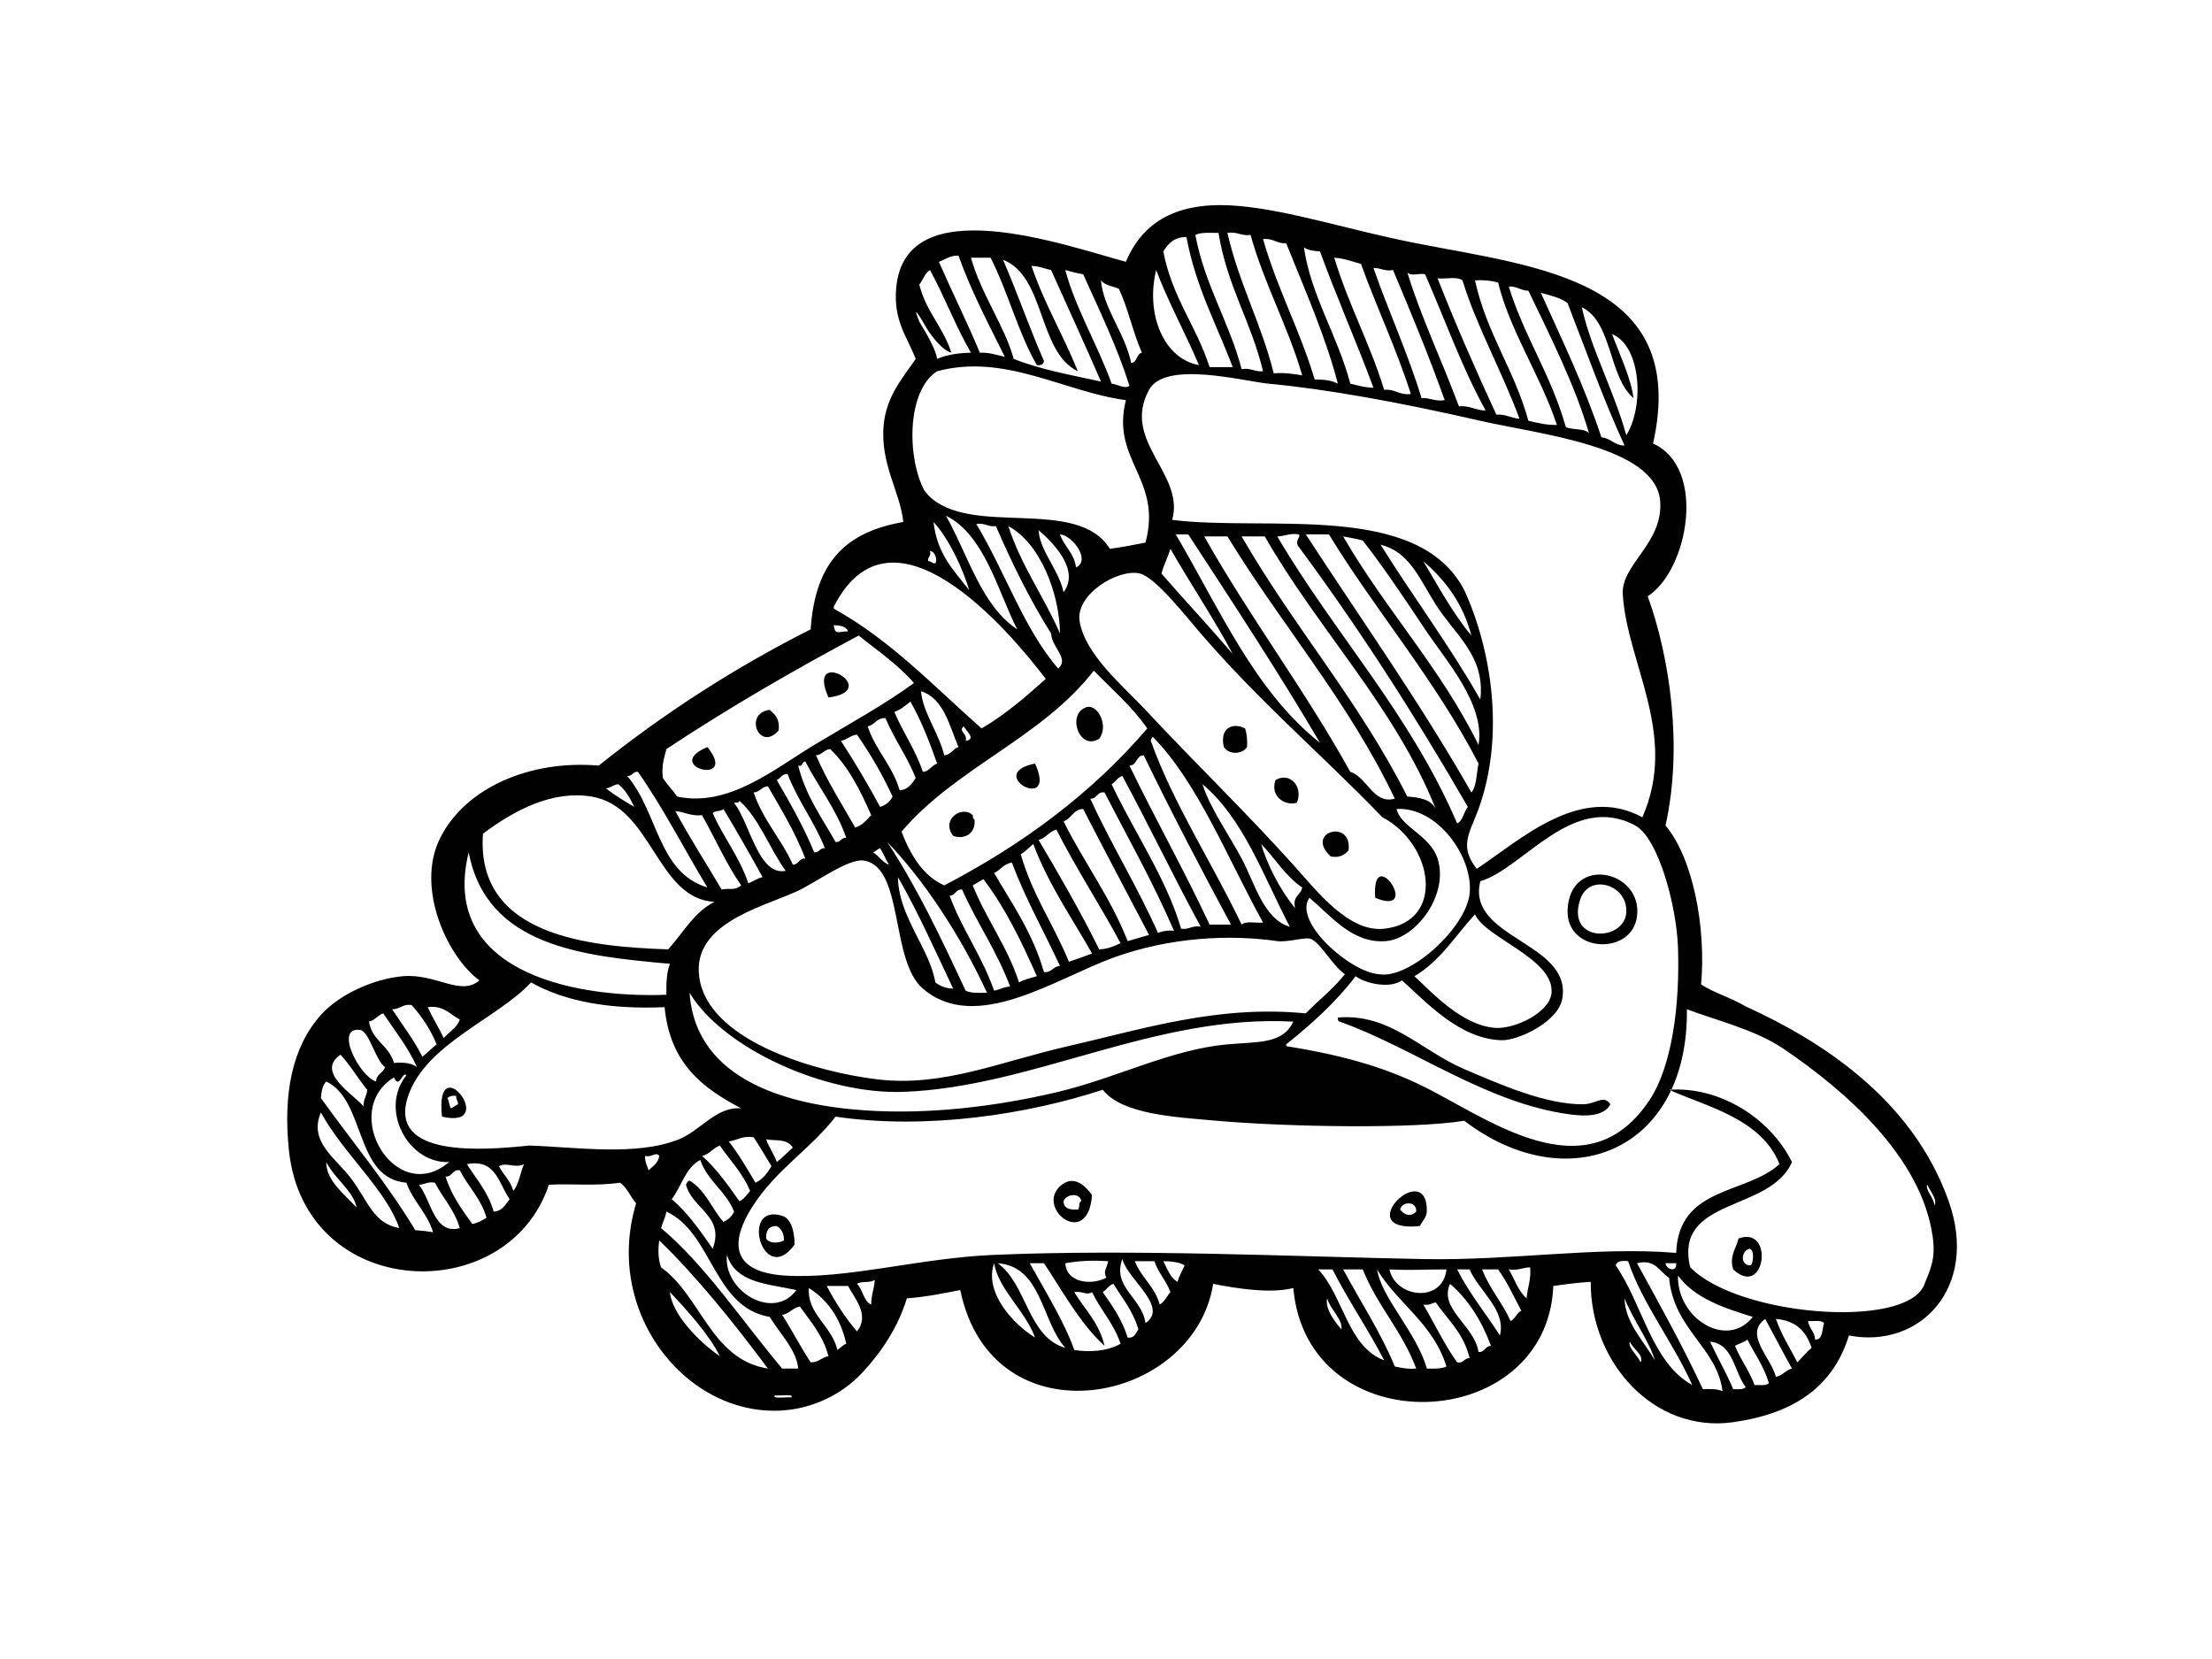 <?xml version="1.0" encoding="utf-8"?>
<!-- Generator: Adobe Illustrator 17.0.0, SVG Export Plug-In . SVG Version: 6.00 Build 0)  -->
<!DOCTYPE svg PUBLIC "-//W3C//DTD SVG 1.1//EN" "http://www.w3.org/Graphics/SVG/1.1/DTD/svg11.dtd">
<svg version="1.1" id="Layer_1" xmlns="http://www.w3.org/2000/svg" xmlns:xlink="http://www.w3.org/1999/xlink" x="0px" y="0px"
	 width="800px" height="600px" viewBox="0 0 800 600" enable-background="new 0 0 800 600" xml:space="preserve">
<g>
	<path fill-rule="evenodd" clip-rule="evenodd" fill="#010101" d="M159.851,403.85C157.078,377.996,180.864,408.704,159.851,403.85
		L159.851,403.85z M161.786,397.121c0.662,0.984,0.625,2.753,1.287,3.737c0.957-0.399,1.623-1.104,2.573-1.49
		c0.08-1.343-0.788-1.582-0.638-2.992C163.511,396.136,162.531,396.496,161.786,397.121z"/>
	<path fill-rule="evenodd" clip-rule="evenodd" fill="#010101" d="M255.824,270.176C238.99,277.278,267.474,284.553,255.824,270.176
		L255.824,270.176z"/>
	<path fill-rule="evenodd" clip-rule="evenodd" fill="#010101" d="M282.875,439.693c2.866,0.878,4.462,4.748,4.512,10.44
		C275.993,465.866,267.331,434.918,282.875,439.693z M277.08,447.898c1.134,1.955,4.488,1.755,6.444,0.745
		c0.046-2.793-1.038-4.269-2.574-5.227C278.274,443.297,276.98,444.787,277.08,447.898z"/>
	<path fill-rule="evenodd" clip-rule="evenodd" fill="#010101" d="M344.719,302.281c3.471,1.423,8.318-0.359,7.727-5.958
		c-0.628-0.027-0.505-0.931-0.648-1.503C347.917,291.03,340.186,296.469,344.719,302.281z"/>
	<path fill-rule="evenodd" clip-rule="evenodd" fill="#010101" d="M384.005,428.481c4.452-3.458,8.522,0.293,10.949,3.738
		C393.411,452.434,373.715,436.501,384.005,428.481z M384.65,434.453c0.09,2.886,2.514,3.059,5.151,2.992
		c0.897-0.452,0.093-2.872,1.286-2.992C390.532,431.061,385.425,431.926,384.65,434.453z"/>
	<path fill-rule="evenodd" clip-rule="evenodd" fill="#010101" d="M397.531,267.184c3.754-4.894-0.908-13.393-5.15-11.198
		C385.87,258.805,390.499,271.639,397.531,267.184z"/>
	<path fill-rule="evenodd" clip-rule="evenodd" fill="#010101" d="M469.029,290.325c2.424-5.772-2.497-11.305-7.733-8.206
		C459.221,288.09,464.85,291.602,469.029,290.325z"/>
	<path fill-rule="evenodd" clip-rule="evenodd" fill="#010101" d="M481.269,309.756c3.315,0.599,5.061-0.612,6.444-2.234
		C489.215,295.977,471.613,300.792,481.269,309.756z"/>
	<path fill-rule="evenodd" clip-rule="evenodd" fill="#010101" d="M483.842,368.008c-0.103,0.864,0.14,1.316,0.648,1.476
		c26.872,9.496,53.265,29.737,83.738,33.608c4.934,0.625,11.876,0.825,14.177-3.724c-2.447-3.604-5.057-0.093-9.669,0
		c-13.589,0.226-30.589-7.315-43.161-12.701C513.852,379.937,502.688,366.398,483.842,368.008z"/>
	<path fill-rule="evenodd" clip-rule="evenodd" fill="#010101" d="M497.371,324.691C514.584,331.86,495.892,304.09,497.371,324.691
		L497.371,324.691z"/>
	<path fill-rule="evenodd" clip-rule="evenodd" fill="#010101" d="M516.047,437.445c0.074,2.753-1.213,3.512-2.573,5.972
		C487.972,446.023,515.611,418.786,516.047,437.445z M506.388,437.445c1.479,2.062,3.946,2.726,5.798,0.745
		C512.449,434.186,506.903,434.492,506.388,437.445z"/>
	<path fill-rule="evenodd" clip-rule="evenodd" fill="#010101" d="M592.054,331.408c-1.815,14.324-25.691,13.273-25.116-2.235
		C567.682,308.971,594.169,314.716,592.054,331.408z M571.449,325.436c-5.077,15.72,16.143,15.188,16.728,4.482
		C588.736,319.877,574.612,315.621,571.449,325.436z"/>
	<path fill-rule="evenodd" clip-rule="evenodd" fill="#010101" d="M626.839,459.097c-1.596-4.908,1.37-8.192,1.928-11.198
		C641.868,443.19,638.397,469.909,626.839,459.097z M633.27,457.607c0.871-1.091,1.323-5.905-0.645-5.972
		C629.612,452.474,629.293,457.953,633.27,457.607z"/>
	<path fill-rule="evenodd" clip-rule="evenodd" fill="#010101" d="M104.465,415.793c-2.041-20.042,1.083-36.972,11.6-48.743
		c6.513-7.274,18.779-13.02,29.622-13.991c11.999-1.064,20.937,7.421,27.69,1.503c-11.368-8.259-23.317-33.369-14.164-51.536
		c9.213-18.287,32.697-28.262,57.325-26.134c23.496-18.819,48.979-35.324,76.648-49.275c1.646-24.631,12.927-35.217,33.492-38.835
		c-1.024-10.733-8.419-20.92-7.086-35.098c0.998-10.533,6.973-17.064,11.594-23.9c-3.252-8.206-8.03-13.792-7.089-25.389
		c3-36.614,61.218-15.587,83.1-9.709c6.806-16.305,21.136-22.051,41.219-20.162c18.855,1.768,39.204,8.604,63.771,13.446
		c44.168,8.685,98.893,13.246,85.666,72.429c19.57,8.871,12.661,45.884-1.935,55.26c7.927,21.811,12.828,54.355,6.437,82.896
		c9.961,11.837,14.71,36.854,12.874,57.494c4.669,3.019,10.254,4.522,16.279,8.006c26.24,11.983,59.994,32.863,73.267,70.395
		c11.039,31.227-10.414,53.518-36.082,48.543c-6.211,20.229-22.184,28.58-41.854,31.361c-28.647,4.043-51.685-21.599-51.532-50.765
		c-6.052,0.372-10.42,1.117-13.523,1.489c-2.211,54.037-89.037,57.601-94.044,0.745c-8.047,2.114-20.375,0.226-28.983-1.503
		c-6.879,43.889-80.023,57.853-91.464,2.248c-6.254,1.197-12.441,2.5-19.321,2.992c-3.055,10.161-9.077,19.365-16.109,26.879
		c-8.203,8.778-18.517,12.462-26.407,13.432c-35.446,4.363-67.655-34.06-55.396-74.664c-2.045-2.354-3.255-5.679-5.792-7.475
		c-9.213,1.331-17.292,0.266-25.765,0.745C183.677,473.327,110.044,470.8,104.465,415.793z M144.39,444.161
		c-4.555-13.645-20.355-27.158-28.335-41.814c-4.575,10.666,5.539,16.624,10.949,23.9
		C133.368,434.785,135.017,442.405,144.39,444.161z M156.629,445.651c-2.184-7.168-7.208-11.039-9.652-17.915
		c-18.848-1.556-14.626-29.844-28.986-36.587c-1.277,1.263-1.736,3.471-1.935,5.972c11.385,15.919,23.82,30.629,34.133,47.798
		C153.643,445.199,153.394,445.132,156.629,445.651z M117.991,420.275c-0.086,6.809,6.903,11.904,10.945,16.426
		C128.035,431.021,120.9,426.114,117.991,420.275z M131.513,400.1c-0.176-2.673,1.181-3.604,1.29-5.972
		c-3.365-4.07-6.081-8.884-9.669-12.688C114.153,387.691,127.383,395.485,131.513,400.1z M136.025,391.149
		c0.08-2.886,2.607-2.953,3.215-5.227c-3.478-2.447-5.709-13.02-9.017-13.432C120.81,371.266,129.897,389.207,136.025,391.149z
		 M133.441,369.484c1.19,7.101,7.279,8.498,9.027,14.949c3.475-0.306,6.414,0.013,8.365,1.489
		c-3.361-7.301-8.013-13.126-12.239-19.417C136.59,367.17,135.599,369.005,133.441,369.484z M162.425,420.275
		c-14.823,0.639-25.376-19.071-15.448-31.36c-1.383-1.755-2.517,5.266-4.508,0.745C122.545,401.975,143.14,436.7,162.425,420.275z
		 M141.817,365.002c3.717,5.652,7.761,10.932,10.952,17.183c1.772-1.436,3.378-3.046,5.147-4.482
		c-2.281-5.559-5.416-10.147-9.018-14.177C145.594,362.928,144.672,365.095,141.817,365.002z M191.414,414.304
		c17.12,0.558,38.645,3.924,54.109-2.248c7.77-3.099,13.718-12.063,22.539-11.198c-13.572-7.169-25.735-15.96-27.699-36.6
		c-19.377,0.825-35.736-1.875-48.304-8.951c-12.102,13.074-38.063,22.197-44.447,41.069
		C139.941,419.078,175.441,415.939,191.414,414.304z M151.482,428.481c4.515,5.44,5.467,18.261,14.812,15.681
		c-1.971-6.677-6.101-10.853-9.017-16.426C154.687,427.231,153.593,428.454,151.482,428.481z M154.697,364.257
		c1.789,3.924,3.967,7.355,5.805,11.212c1.862-2.327,4.658-3.565,5.792-6.73C162.73,366.904,160.523,363.5,154.697,364.257z
		 M161.141,425.502c2.168,6.943,5.978,11.983,9.662,17.17c2.018-0.399,3.595-1.303,5.157-2.248
		c-2.041-7.089-6.647-11.212-9.666-17.17C163.535,422.802,163.668,425.688,161.141,425.502z M241.015,359.775
		c-0.086-4.323,0.103-8.312,1.284-11.199c-31.474-2.833-66.315-6.211-72.786-40.311C159.07,350.439,205.501,361.079,241.015,359.775
		z M168.874,421.02c3.405,5.506,7.664,10.028,9.659,17.17c3.115-0.12,4.236-2.54,5.792-4.482
		C180.352,428.122,179.431,418.985,168.874,421.02z M258.404,326.167c-21.013-1.104-22.406-34.419-44.448-38.077
		c-14.22-2.354-28.025,4.974-39.29,13.446c-2.646,36.999,38.329,40.83,66.99,41.814
		C247.046,337.405,251.046,329.838,258.404,326.167z M180.469,421.751c1.533,3.205,4.189,5.107,5.147,8.978
		c2.041-2.368,2.527-6.53,3.87-9.709C186.254,422.669,183.395,420.209,180.469,421.751z M219.107,285.111
		c3.228,2.487,6.73,4.655,10.311,6.717c-1.563-3.166-3.222-6.224-5.799-8.206C221.8,283.742,220.936,284.992,219.107,285.111z
		 M226.837,280.629c11.225,13.22,11.109,34.978,28.987,40.325c-8.412-13.898-15.95-28.793-25.12-41.814
		C228.823,278.941,228.726,280.829,226.837,280.629z M233.281,418.041c-0.063,2.301,0.795,3.565,1.29,5.213
		c1.489-1.503,3.438-2.473,3.87-5.213C237.025,416.379,235.805,418.772,233.281,418.041z M277.729,494.952
		c-12.023-16.185-26.234-33.807-39.287-46.309c-0.502,2.899-0.449,6.756,0.635,9.708C253.587,468.673,257.11,491.72,277.729,494.952
		z M288.677,494.952c-0.539-6.676-6.839-12.94-10.311-18.672c-20.398-3.485-20.617-30.35-37.352-38.09
		c-0.392,2.287-1.37,3.897-1.939,5.972c15.567,12.874,29.579,33.901,43.799,50.791C284.81,494.952,286.749,494.952,288.677,494.952z
		 M330.544,247.022c-5.782-6.73-13.146-11.637-19.973-17.17c-22.622,12.023-47.323,26.293-69.557,41.069
		c-0.782,3.085-1.819,5.865-1.29,10.453c1.583,2.394,3.565,4.336,5.151,6.716c18.603,3.95,34.955-9.815,49.601-18.673
		C307.306,261.677,319.868,254.855,330.544,247.022z M260.333,490.47c-3.648-7.474-11.624-16.398-18.034-23.155
		C242.986,475.269,252.865,485.417,260.333,490.47z M242.947,433.708c5.832,4.948,10.327,11.424,14.812,17.928
		c4.432-11.85-7.422-14.43-9.663-23.155c0.286-0.652,0.565-1.33,1.29-1.489c5.589,3.218,8.043,10.094,12.238,14.935
		c1.656-0.811,3.092-1.888,3.867-3.737c-2.999-7.475-9.486-10.919-12.242-18.673C248.01,422.164,246.461,429.079,242.947,433.708z
		 M244.237,293.317c5.264,9.829,11.175,18.912,16.744,28.382c3.292-0.599,4.592,0.519,7.082-1.49
		c-5.392-7.687-9.406-16.983-14.167-25.389C249.875,295.246,247.598,293.65,244.237,293.317z M249.387,359.044
		c2.224,32.238,36.793,40.776,63.768,42.559c23.055,1.516,47.413-1.45,69.563-6.717c21.247-5.067,40.79-15.361,61.195-17.183
		c11.178-0.998,20.016-0.053,23.826-8.219c-50.166-2.726-94.012,23.713-141.062,25.402
		C298.157,395.897,261.383,379.047,249.387,359.044z M486.419,352.314c-4.548-3.032-8.422-10.892-12.232-12.702
		c-1.926-0.891-8.536,1.29-12.239,0.759c-17.113-2.474-38.712-1.49-59.257,5.971c-20.897,7.568-49.77,27.69-68.925,11.199
		c-11.927-10.254-6.763-43.849-21.256-46.296c-5.665-0.957-17.751,8.193-24.478,11.199c-13.396,5.998-39.467,12.142-34.782,32.863
		c4.97,21.945,42.977,32.611,64.409,35.098c23.507,2.726,44.121-6.437,68.274-11.956c27.271-6.211,54.378-15.069,86.318-11.943
		C476.913,361.704,482.213,357.648,486.419,352.314z M253.896,418.041c5.233,4.628,9.376,10.52,13.525,16.412
		c1.689-0.771,2.68-2.368,3.864-3.724c-2.7-6.57-7.258-11.012-10.952-16.425C257.855,415.141,256.668,417.522,253.896,418.041z
		 M257.759,294.062c3.93,8.897,9.632,15.72,12.884,25.402c1.798-0.665,3.178-1.796,5.15-2.248
		c-4.602-8.339-9.31-16.585-14.168-24.645C260.798,293.61,258.581,293.024,257.759,294.062z M262.909,453.87
		c-1.433,12.994,16.778,24.073,25.123,12.702C277.951,464.323,266.081,464.15,262.909,453.87z M263.554,412.814
		c3.601,4.536,6.587,9.776,9.669,14.922c2.643-1.157,4.292-3.471,5.791-5.985c-2.158-3.458-4.199-7.062-6.443-10.44
		C268.555,410.633,266.667,412.415,263.554,412.814z M265.493,290.325c5.898,7.74,8.771,26.493,18.673,24.644
		c-5.891-8.1-9.493-18.846-16.744-25.376C267.322,290.458,266.245,290.218,265.493,290.325z M398.818,394.128
		c-27.091,8.884-63.628,14.59-96.618,9.722c-9.329,12.063-21.495,18.965-30.277,32.851c-6.899,10.932-9.137,23.353,12.243,24.644
		c21.947,1.317,48.328-6.304,74.714-7.475c50.834-2.234,110.001,0.625,155.884,1.49c31.963,0.625,62.561-4.628,91.455-2.234
		c0.831-24.166,25.229-21.027,37.365-32.106c-6.504-16.478-26.559-20.827-39.938-26.892c18.306-1.29,36.634,10.307,44.447,26.147
		c-7.92,18.261-42.831,12.622-36.813,38.05c17.223,17.609,77.018,22.45,84.466,6.756c2.566-6.357,4.375-9.921,3.218-17.928
		c-4.083-28.7-31.48-52.693-54.089-67.947c-10.214-6.889-24.318-10.201-34.785-14.204c0.592,51.456-43.111,68.891-80.513,40.337
		c-18.107,2.992-63.828,2.261-89.533,0C424.606,403.983,405.863,403.012,398.818,394.128z M272.572,286.614
		c3.464,10.161,10.008,16.771,14.177,26.121c2.144,0,2.191-2.421,4.505-2.234c-3.707-9.656-8.734-17.768-13.525-26.134
		C275.454,284.46,274.849,286.495,272.572,286.614z M277.08,412.056c1.064,3.006,2.81,5.213,3.87,8.219
		c2.055-1.609,3.837-3.524,5.799-5.226C284.478,411.604,280.558,412.734,277.08,412.056z M280.302,504.648
		c-1.563,1.396,4.249,0.518,5.795,0.744C287.667,504.023,281.851,504.901,280.302,504.648z M280.95,282.119
		c4.805,8.352,9.629,16.704,13.526,26.147c1.881,0.199,1.978-1.702,3.86-1.503c-3.853-9.709-9.759-17.063-13.525-26.878
		C282.852,279.858,282.306,281.468,280.95,282.119z M282.875,475.535c3.588,5.559,6.68,11.677,10.311,17.17
		c2.869,0.093,3.993-1.849,6.444-2.235c-2.032-7.607-6.44-12.448-10.311-17.928C286.639,472.928,285.565,475.163,282.875,475.535z
		 M288.677,276.892c2.81,11.185,8.618,18.885,13.522,27.637c1.886,0.186,1.979-1.689,3.867-1.503
		c-3.717-10.627-9.995-18.274-14.813-27.623C289.974,275.416,290.429,277.438,288.677,276.892z M302.845,488.223
		c1.143-0.665,1.881-1.809,3.222-2.235c-2.131-9.469-6.869-15.946-13.526-20.162C291.869,475.336,300.84,479.405,302.845,488.223z
		 M295.114,273.155c4.079,9.469,9.333,17.569,14.174,26.147c2.537-0.798,4.12-2.686,5.795-4.482
		c-3.977-9.07-8.332-17.715-14.812-23.899C297.994,271.027,297.392,273.062,295.114,273.155z M298.985,465.081
		c3.188,5.998,6.756,11.571,10.949,16.425c4.781-5.825-0.948-12.102-3.219-16.425C304.135,465.081,301.558,465.081,298.985,465.081z
		 M301.558,220.13c20.511,11.331,36.255,28.168,53.461,43.329c8.548-5.027,15.922-11.424,23.194-17.928
		c-13.273-17.542-55.662-67.349-76.655-26.134C301.558,219.638,301.558,219.89,301.558,220.13z M301.558,226.115
		c0.402,3.937,1.995,2.075,5.157,2.248C305.983,226.461,303.859,226.194,301.558,226.115z M304.135,267.942
		c4.991,7.661,9.716,15.627,14.171,23.886c2.015-0.652,3.557-1.849,4.508-3.738c-3.74-8.113-8.07-15.534-12.881-22.396
		C307.566,265.933,306.365,267.529,304.135,267.942z M309.934,464.323c2.141,1.995,2.304,6.29,5.15,7.475
		c-0.03-3.525,1.134-5.652,1.287-8.965C314.928,464.15,311.529,463.179,309.934,464.323z M313.794,262.702
		c2.953,8.778,8.931,14.058,11.597,23.155c2.979-0.279,4.425-2.34,5.796-4.482c-3.119-7.834-7.724-13.951-10.946-21.652
		C317.049,259.51,316.39,262.236,313.794,262.702z M315.732,308.266c2.161,1.224,3.315,3.604,5.795,4.469
		c-1.207-1.836-2.015-4.136-3.222-5.972C317.354,307.149,316.683,307.867,315.732,308.266z M320.886,304.529
		c10.789,16.358,19.613,35.004,28.341,53.757c1.935,0.998,4.924,0.759,7.73,0.759C347.455,338.417,334.155,318.28,320.886,304.529z
		 M323.462,257.475c3.162,7.541,7.607,13.592,10.304,21.665c2.43-0.16,3.128-2.354,5.157-2.993
		c-2.81-7.953-5.795-15.68-9.665-22.396C327.452,255.147,325.776,256.677,323.462,257.475z M324.749,317.217
		c0.17,14.244,11.564,25.921,13.522,38.09c1.702,1.264,3.677,2.208,6.447,2.235C338.238,343.882,332.054,329.905,324.749,317.217z
		 M341.496,320.209c28.136-14.669,53.095-33.023,73.43-56.749c-5.536-8.032-12.757-14.097-19.324-20.92
		c-18.902,24.391-49.747,34.938-69.567,58.252C329.387,309.343,333.766,316.724,341.496,320.209z M414.279,196.244
		c6.231-23.168-12.618-29.725-7.082-51.523c-22.493-3.019-43.703-17.036-68.274-10.453c-11.218,7.155-10.836,31.839-4.515,43.304
		c-0.11-0.2,1.353,1.569,1.294,1.503c15.115,15.534,53.879,0.173,65.696,19.417C405.793,197.866,410.076,197.108,414.279,196.244z
		 M338.923,129.786c3.435-1.476,7.611-2.115,12.232-2.234c-5.463-9.35-9.543-20.309-14.816-29.884
		c-1.858,1.09-2.481,3.604-3.86,5.24c2.444,9.855,8.651,15.361,11.591,24.645c-3.232-0.878-6.853-5.546-9.021-8.977
		c-0.283-0.439-6.064-10.879-2.57-2.234C332.785,117.098,338.169,125.025,338.923,129.786z M341.496,273.155
		c2.431-0.16,3.129-2.341,5.151-2.979c-3.395-8.02-5.396-17.636-13.529-20.163C333.647,257.422,339.492,264.99,341.496,273.155z
		 M335.702,202.96c1.15-0.093,1.356,0.917,2.57,0.758c0.888-1.117-0.086-4.295-1.932-4.482
		C336.868,201.337,335.432,201.164,335.702,202.96z M337.623,188.783c1.286,11.717,7.507,17.688,12.89,24.644
		C348.27,205.806,343.278,194.913,337.623,188.783z M339.561,94.688c4.838,11.065,10.125,21.625,14.812,32.863
		c3.528-0.107,6.131,0.851,9.02,1.489c-5.848-11.903-12.039-23.381-16.747-36.6C343.575,92.374,341.839,93.837,339.561,94.688z
		 M342.139,186.535c8.043,14.324,12.777,32.477,25.765,41.082C361.186,214.73,356.192,193.384,342.139,186.535z M359.528,358.286
		c2.078-0.332,3.491-1.423,5.795-1.489c-4.788-12.861-11.982-22.942-17.382-35.098c-2.314-0.187-2.367,2.234-4.508,2.234
		C348.007,336.301,355.152,345.691,359.528,358.286z M348.575,262.702c-2.241,1.716,1.523,2.647,0.652,5.24
		C353.323,267.344,349.273,264.284,348.575,262.702z M358.244,93.198c-2.364,0-4.722,0-7.089,0
		c3.76,13.353,12.315,24.977,15.454,36.588c9.573,3.857,20.737,5.838,31.57,8.206c-5.888-13.579-12.003-26.905-18.037-40.324
		c-2.367-0.479-4.332-1.45-7.089-1.49c4.665,13.765,11.528,24.977,16.748,38.09c-14.526-7.062-11.63-34.313-27.052-40.325
		c5.207,11.877,9.562,24.751,14.812,36.588c-0.153,1.316-1.107,1.702-2.57,1.503C368.252,120.423,364.485,105.368,358.244,93.198z
		 M351.797,320.209c4.994,12.382,12.458,21.892,16.751,35.098c1.828-1.117,4.233-1.569,6.444-2.247
		c-5.606-12.661-11.544-24.95-19.324-35.085C354.347,318.679,353.121,319.491,351.797,320.209z M353.084,189.527
		c10.304,16.931,17.14,37.891,29.634,52.268c4.12-3.631-2.301-7.501-2.577-12.701c-7.514-11.943-14.001-25.07-19.962-38.822
		C357.234,190.684,356.162,188.942,353.084,189.527z M374.344,483.741c-3.691-9.961-13.074-17.104-14.816-26.879
		C355.8,467.475,366.646,479.06,374.344,483.741z M359.528,315.727c6.596,11.265,13.951,21.652,18.034,35.843
		c2.823,0.279,3.318-2.128,5.795-2.234c-5.782-12.462-12.375-23.979-17.386-37.345C363.022,312.309,361.878,314.703,359.528,315.727
		z M360.817,456.862c10.56,7.421,10.839,26.759,24.478,30.616C376.631,477.849,376.813,457.98,360.817,456.862z M364.681,190.272
		c4.761,14.643,12.857,25.415,18.676,38.822C383.211,214.61,376.195,196.443,364.681,190.272z M386.585,347.833
		c2.84-0.931,5.612-1.955,8.369-2.979c-7.285-12.967-15.647-24.684-21.249-39.593c-1.536,1.224-2.846,2.7-4.512,3.737
		C373.409,323.787,381.156,334.466,386.585,347.833z M372.418,456.862c5.476,9.882,12.708,21.518,16.099,31.361
		c5.014,0.878,11.893,0.585,16.744-2.235c-2.447-7.368-7.166-12.116-10.307-18.673c-2.165,1.317-3.302-0.505-6.437,0
		c3.804,6.291,8.99,10.986,10.952,19.418c-8.778-7.833-16.019-21.159-21.908-29.871C375.846,456.862,374.13,456.862,372.418,456.862
		z M375.633,191.775c0.409,7.488,7.205,14.044,9.017,22.397C390.721,206.192,380.784,196.111,375.633,191.775z M375.633,303.784
		c6.583,11.105,15.261,26.04,21.898,39.567c3.129-0.093,5.43-1.171,7.731-2.235c-7.481-13.978-15.966-26.798-23.191-41.069
		C379.407,300.685,378.293,303.132,375.633,303.784z M383.357,193.251c1.523,4.469,5.051,6.61,5.808,11.957
		C394.648,202.72,387.852,193.584,383.357,193.251z M408.483,139.495c-4.648-14.523-10.869-27.238-16.744-40.325
		c-2.327-0.293-4.322-0.971-6.443-1.503c3.421,13.233,11.74,27.211,16.744,41.082C404.167,138.962,406.964,140.878,408.483,139.495z
		 M384.65,297.054c7.381,14.842,16.871,27.238,23.185,43.317c2.607-0.718,5.134-1.529,7.731-2.248
		c-7.953-15.162-15.956-30.283-23.827-45.551C388.175,292.679,387.5,296.123,384.65,297.054z M385.296,456.862
		c0.385,7.182,9.639,8.073,14.809,5.227c-1.241-2.647,0.306-3.339,0.648-5.972C395.45,455.785,390.815,455.905,385.296,456.862z
		 M499.948,295.565c-23.119-23.926-43.364-40.67-65.7-66.471c-4.967-5.732-16.179-20.163-21.898-21.639
		c-7.727-2.008-23.411,7.422-21.901,17.157c1.865,12.102,16.142,23.846,23.829,32.119c17.599,18.925,36.673,37.292,54.106,56.762
		c8.113,9.057,19.561,23.78,32.208,22.397C522.823,333.469,518.597,305.366,499.948,295.565z M418.787,337.379
		c1.606-0.625,3.451-0.984,5.802-0.745c-7.595-17.582-16.601-33.528-25.12-50.02c-2.763-0.479-2.633,2.421-5.16,2.235
		C401.977,305.593,411.269,320.462,418.787,337.379z M398.179,101.404c0.875,10.187,8.615,18.886,10.943,29.884
		c2.178-0.226,1.875-3.311,3.873-3.737c-3.255-7.195-4.98-16.133-8.382-23.155C402.382,103.506,399.609,103.226,398.179,101.404z
		 M398.818,467.315c3.471,4.935,6.965,9.855,9.017,16.426c2.43,0.332,2.94-1.57,3.87-2.979c-1.942-6.717-5.819-11.185-9.014-16.439
		C400.956,464.816,400.234,466.478,398.818,467.315z M427.159,335.89c2.946,0.412,4.013-1.317,7.089-0.745
		c-9.715-17.862-18.669-36.614-28.341-54.515c-1.725,0.492-2.451,2.142-3.867,2.993C410.143,300.872,421.916,317.802,427.159,335.89
		z M414.279,478.514c8.558-5.785-6.304-15.574-8.372-23.155C402.146,465.547,413.065,469.377,414.279,478.514z M437.47,334.4
		c2.573,0,5.147,0,7.73,0c-10.822-20.069-21.432-40.378-31.566-61.244c-2.78,0.027-2.374,3.724-5.151,3.737
		C417.906,296.337,428.263,314.703,437.47,334.4z M410.418,456.117c2.338,5.998,7.189,9.084,9.017,15.681
		c1.762-0.944,2.56-2.993,3.86-4.483c-1.51-4.216-4.369-6.889-5.795-11.198C415.14,456.117,412.772,456.117,410.418,456.117z
		 M423.944,188.024c34.546,4.309,88.871-6.836,105.632,25.402c9.795,21.399,14.823,52.44,5.157,79.146
		c-3.162,8.738-7.185,13.406-0.649,21.652c15.983-10.599,37.402-30.789,59.892-18.659c13.153-29.805-5.586-55.659-7.076-80.649
		c-0.652-10.799,14.643-18.419,13.526-33.608c-1.463-19.923-43.756-24.232-65.045-29.126c-29.412-6.743-55.732-11.478-76.656-13.433
		c-8.864-0.838-37.325-8.512-43.16,2.234C405.444,159.616,428.595,171.174,423.944,188.024z M449.06,334.4
		c1.556-1.436,5.181-0.479,7.731-0.745c-12.592-22.756-23.803-51.057-39.936-67.216c-0.123,0.599-0.648,0.745-0.648,1.503
		C424.23,290.498,438.507,312.269,449.06,334.4z M433.606,132.033c-4.941-11.704-10.879-22.25-15.461-34.366
		C414.172,113.933,421.158,129.879,433.606,132.033z M423.296,198.491c-0.944,3.126-2.397,5.679-3.222,8.964
		c8.508,9.802,17.379,19.178,25.765,29.126C439.847,225.104,430.494,211.046,423.296,198.491z M437.47,132.778
		c2.783,0,5.582,0,8.369,0c-5.825-15.401-13.336-28.847-16.748-47.041c-4.336-0.066-6.59,2.301-8.369,5.214
		C423.934,107.642,432.702,117.896,437.47,132.778z M420.722,456.117c1.487,2.753,2.504,6.051,5.147,7.475
		c0.624-2.274,1.725-3.99,2.583-5.985C426.435,456.463,423.691,456.158,420.722,456.117z M425.231,193.251
		c16.368,27.942,28.608,56.656,52.171,75.422c-14.144-24.166-31.656-50.911-47.662-75.422
		C428.233,193.251,426.73,193.251,425.231,193.251z M432.313,84.979c3.544,18.54,12.179,31.188,16.748,48.543
		c3.298-0.599,4.678,1.051,7.731,0.745c-4.273-17.954-12.984-30.748-16.099-50.033C437.716,84.261,434.391,83.902,432.313,84.979z
		 M434.887,283.622c2.859,8.884,9.084,17.422,14.174,26.879c4.615,8.551,7.906,21.971,17.396,24.644
		C456.92,316.818,449.625,295.911,434.887,283.622z M435.535,194.009c16.624,29.512,36.348,55.433,52.812,85.131
		c6.221,2.022,8.322,11.876,16.113,9.709c-16.914-35.417-40.884-62.642-60.546-94.84
		C441.117,194.009,438.325,194.009,435.535,194.009z M443.914,84.234c4.239,18.487,12.215,32.624,16.747,50.778
		c3.883-0.293,7.109,0.212,10.304,0.744c-5.253-18.061-13.572-32.557-18.682-50.778C448.901,85.418,447.404,83.663,443.914,84.234z
		 M449.06,194.009c18.812,32.69,42.582,59.649,59.905,94.081c4.465,0.306,8.581,1.011,10.304,4.482
		c-14.663-36.773-42.499-64.729-61.837-98.563C454.639,194.009,451.857,194.009,449.06,194.009z M456.145,305.26
		c1.965,7.195,7.129,17.13,12.239,23.155c-0.991-4.628,2.121-4.508,2.58-7.461C464.94,316.977,461.143,310.42,456.145,305.26z
		 M456.791,86.469c5.19,18.114,13.323,32.85,18.682,50.778c3.249-0.027,6.184,0.293,8.369,1.503
		c-4.156-16.345-12.182-34.658-18.679-50.778C461.758,88.184,460.388,86.03,456.791,86.469z M461.948,194.009
		c20.893,35.51,47.929,63.918,65.055,103.79c2.148-0.984,2.374-4.229,3.86-5.971c-19.028-32.943-39.244-64.516-61.185-94.095
		c-1.652-2.221,1.061-3.671,0-4.482C466.449,192.759,464.687,193.943,461.948,194.009z M465.163,377.703
		c-0.123,0.638,0.253,0.718,0.645,0.745c21.066,3.444,36.926,7.979,52.826,16.438c23.912,12.715,56.559,35.151,77.935,2.979
		c8.233-12.408,11.019-34.658,10.294-55.259c-0.525-15.055-7.135-39.593-15.454-44.049c-22.709-12.182-40.54,15.628-56.028,20.149
		c-5.227,20.735,33.282,22.011,29.625,42.572c-1.467,8.246-15.85,15.081-21.895,14.935c-15.258-0.372-27.44-13.964-36.082-21.651
		c-4.342,3.138-13.31,1.13-16.744-1.503C483.038,362.582,474.316,370.389,465.163,377.703z M471.6,89.461
		c2.374,17.17,12.262,32.079,16.747,49.288c2.697,0.611,5.187,1.45,8.382,1.476c-6.188-16.718-13.213-32.464-19.328-49.275
		C475.231,90.738,473.006,90.579,471.6,89.461z M505.101,292.572c1.333,6.41,12.159,9.589,14.816,17.928
		c4.196,13.153-7.824,28.979-18.68,29.871c-12.242,0.984-20.052-9.377-27.7-15.681c-5.971,8.805,15.015,27.011,25.12,27.624
		c10.843,2.075,31.507-16.571,32.853-29.126C532.914,310.088,519.967,291.748,505.101,292.572z M472.252,193.251
		c20.135,30.921,41.259,60.7,59.908,93.363c1.925-2.261,1.806-6.875,2.574-10.467c-15.501-30.097-37.871-56.137-54.116-82.896
		C477.831,193.251,475.041,193.251,472.252,193.251z M476.76,459.097c9.1,9.616,10.646,27.982,23.833,32.863
		c-5.872-11.371-12.864-21.439-18.683-32.863C480.195,459.097,478.482,459.097,476.76,459.097z M479.982,469.563
		c-0.874,3.751,2.859,8.605,5.151,11.199C485.763,477.277,481.066,473.54,479.982,469.563z M482.552,93.198
		c5.11,16.97,12.867,30.882,18.041,47.786c3.97-0.385,5.516,2.062,9.658,1.503c-5.28-16.531-12.279-31.068-18.034-47.054
		C489.046,94.621,486.213,93.424,482.552,93.198z M485.774,194.009c15.238,26.386,35.147,47.36,48.96,75.409
		c2.507-14.616-11.884-30.629-19.335-41.8c-8.213-12.342-15.331-22.916-22.536-32.119
		C490.672,194.807,488.135,194.501,485.774,194.009z M485.774,459.097c6.244,11.69,13.38,22.33,18.686,35.111
		c2.347,0.492,4.684,1.024,7.727,0.744c-5.037-13.579-14.041-22.569-19.324-35.855C490.501,459.097,488.135,459.097,485.774,459.097
		z M496.729,96.936c5.569,15.933,12.332,30.496,17.396,47.041c3.149-0.173,4.874,1.316,8.369,0.744
		c-5.762-16.225-12.216-31.653-18.686-47.054C500.759,98.226,499.382,96.843,496.729,96.936z M516.047,494.952
		c2.647,0.08,5.287,0.133,7.085-0.744c-4.914-15.72-17.489-22.543-25.116-35.111C499.855,469.923,512.167,481.52,516.047,494.952z
		 M499.299,196.988c11.827,18.912,24.894,36.361,36.082,56.018c1.858-15.893-9.217-23.407-16.112-34.353
		C513.048,208.772,509.733,199.635,499.299,196.988z M502.521,459.097c2.161,10.36,19.275,12.342,20.611,0
		C513.57,459.11,511.209,459.496,502.521,459.097z M508.965,98.425c4.521,15.162,12.738,32.531,18.676,48.531
		c4-0.399,5.994,1.516,9.662,1.503c-8.412-15.122-14.68-32.757-21.904-49.288C513.45,98.691,509.863,100.127,508.965,98.425z
		 M511.542,353.059c6.713,6.277,17.196,17.635,28.99,18.672c7.139,0.625,20.05-5.506,20.601-12.687
		c0.968-12.342-24.003-19.83-27.686-28.382C526.377,338.403,520.695,347.739,511.542,353.059z M514.763,202.96
		c4.506,7.488,10.846,19.298,17.396,26.892C528.964,217.869,522.517,209.65,514.763,202.96z M514.763,471.798
		c4.093,6.955,7.648,14.523,12.239,20.907c2.361,0.492,2.467-1.623,4.508-1.503c-2.111-8.991-7.837-13.805-12.242-20.163
		C517.756,471.279,516.848,472.237,514.763,471.798z M519.917,100.673c6.66,16.917,13.835,33.236,21.259,49.275
		c3.411-0.212,5.324,1.29,8.366,1.49c-6.244-16.931-15.753-33.967-20.604-50.033C527.016,99.901,522.86,100.979,519.917,100.673z
		 M534.733,488.967c2.31,0.187,2.36-2.234,4.508-2.234c-3.435-9.216-8.273-16.81-14.813-22.41
		C520.283,473.407,533.224,479.272,534.733,488.967z M527.003,459.097c4.425,8.805,10.354,15.879,15.461,23.9
		c2.381-9.243-7.74-16.212-10.952-23.9C530.012,459.097,528.502,459.097,527.003,459.097z M533.446,101.404
		c4.299,19.418,14.254,32.265,19.318,50.778c3.249,0.731,6.374,1.583,10.307,1.503c-5.965-18.008-17.02-34.007-21.26-51.523
		C539.351,101.524,536.645,101.178,533.446,101.404z M536.02,459.097c2.716,7.049,7.295,11.957,10.314,18.673
		c1.689-0.771,2.158-2.965,3.86-3.724c-2.68-5.12-5.144-10.467-8.382-14.949C539.88,459.097,537.955,459.097,536.02,459.097z
		 M545.675,103.652c5.672,18.314,15.354,31.986,20.617,50.778c2.407,1.197,6.594,0.319,8.379,2.235
		c-4.888-16.997-14.138-35.377-21.908-51.523C549.981,105.141,548.681,103.412,545.675,103.652z M545.675,459.097
		c2.111,3.537,3.458,7.953,6.444,10.467c0.279-3.91,1.666-6.543,1.286-11.212C550.679,458.405,548.907,459.602,545.675,459.097z
		 M557.276,105.9c7.634,17.023,15.706,33.555,21.904,52.267c3.385,0.292,4.728,2.965,8.365,2.979
		c-7.541-16.398-13.888-34.167-20.608-51.523C564.357,107.629,560.71,106.884,557.276,105.9z M572.085,111.113
		c3.239,14.922,11.684,30.27,16.093,46.309c6.543-10.48,5.4-32.251-5.14-36.6c2.633,7.195,6.956,16.266,7.733,23.155
		C581.707,136.316,583.183,116.446,572.085,111.113z M612.023,500.924c-6.882-15.48-18.167-29.645-23.194-44.806
		c-2.135-0.239-3.963-0.12-4.508,1.49C594.016,471.505,597.327,492.811,612.023,500.924z M587.545,469.563
		c0.074,8.632,7.083,15.681,10.952,22.397C596.649,485.377,590.572,477.25,587.545,469.563z M589.467,485.244
		c-0.871,2.035,2.913,5.053,3.877,7.461C594.674,490.138,590.411,487.651,589.467,485.244z M592.054,456.862
		c8.186,14.882,16.419,29.751,23.826,45.551c2.647-0.08,5.28-0.146,7.102,0.745c-2.001-15.879-17.688-22.316-19.337-41.069
		C600.067,460.014,598.857,455.187,592.054,456.862z M602.354,456.862c0.12,2.155,4.15,3.617,3.864,0
		C604.935,456.862,603.645,456.862,602.354,456.862z M606.863,461.344c-0.405,15.48,17.742,26.798,27.065,14.936
		C623.427,473.008,613.028,469.63,606.863,461.344z M618.474,485.244c2.7,5.825,5.825,11.145,8.365,17.169
		c1.716-0.013,3.671,0.28,4.508-0.744C627.132,496.096,626.853,485.975,618.474,485.244z M627.478,486.733
		c2.048,5.094,5.173,8.924,7.089,14.191c1.855-0.093,4.216,0.412,5.16-0.758c-1.809-6.131-5.134-10.467-7.74-15.681
		C630.709,485.497,628.927,485.922,627.478,486.733z M642.294,497.931c2.46-0.372,3.458-2.46,5.798-2.979
		c-3.298-5.891-6.437-11.97-9.669-17.928C630.662,482.464,640.325,490.75,642.294,497.931z M642.294,477.024
		c2.021,5.866,5.093,10.507,7.74,15.681c1.742-1.702,3.245-3.685,5.134-5.227C653.252,481.254,649.156,477.517,642.294,477.024z
		 M653.891,477.769c0.385,2.793,2.42,3.671,2.567,6.716c2.886,0.107,2.487-3.591,3.219-5.971
		C658.612,477.264,655.899,477.929,653.891,477.769z M697.048,428.481c-0.945,1.636,2.38,4.681,2.566,7.475
		C700.891,433.934,697.859,430.556,697.048,428.481z"/>
	<path fill-rule="evenodd" clip-rule="evenodd" fill="#010101" d="M281.589,264.204c0.532-4.348-1.41-5.825-3.222-7.474
		C268.798,257.94,274.649,272.105,281.589,264.204z"/>
	<path fill-rule="evenodd" clip-rule="evenodd" fill="#010101" d="M299.63,252.261C319.768,249.602,291.101,233.203,299.63,252.261
		L299.63,252.261z"/>
	<path fill-rule="evenodd" clip-rule="evenodd" fill="#010101" d="M374.344,276.147
		C355.567,279.831,382.772,294.527,374.344,276.147L374.344,276.147z"/>
	<path fill-rule="evenodd" clip-rule="evenodd" fill="#010101" d="M442.616,270.176c1.822,2.78,6.564,2.78,8.379,0
		c0.2-2.727-0.106-4.854-0.652-6.717C445.941,261.159,440.997,263.154,442.616,270.176z"/>
</g>
</svg>
